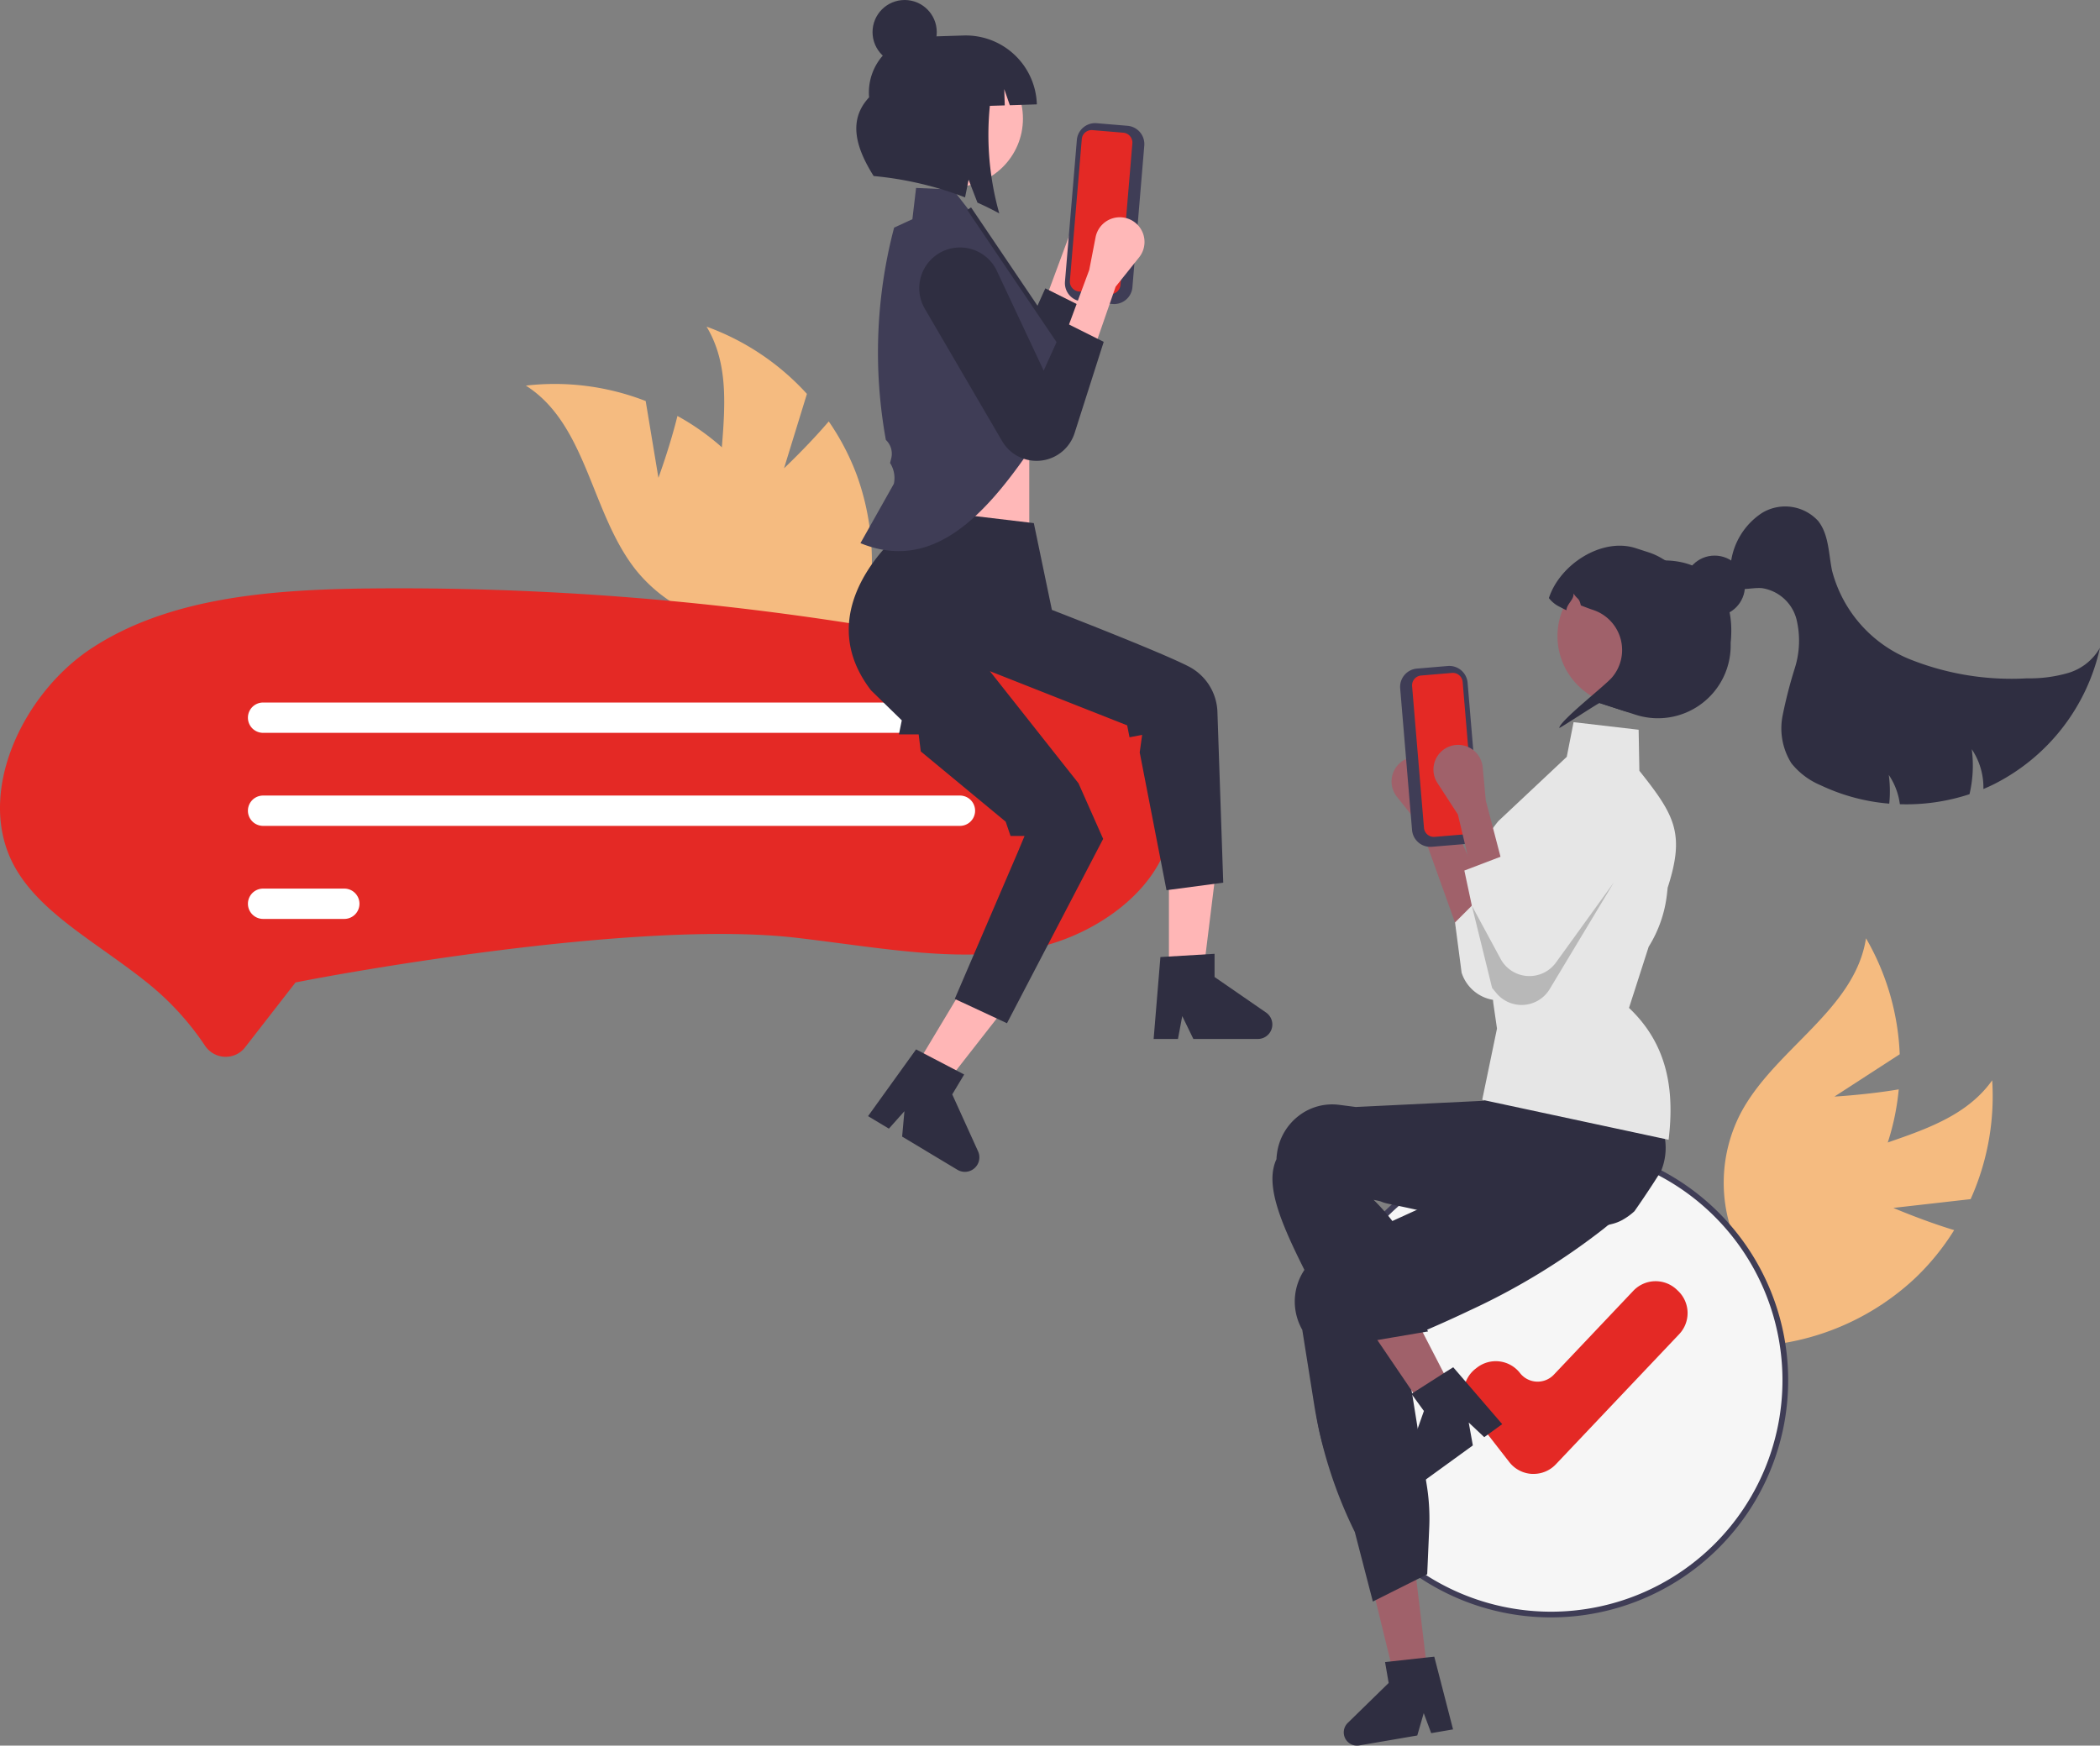 <svg xmlns="http://www.w3.org/2000/svg" width="146.743" height="122.005" viewBox="0 0 146.743 122.005">
  <rect x="0" y="0" width="146.743" height="122.005" fill="#808080" stroke="none"/>
  <g id="Grupo_13" data-name="Grupo 13" transform="translate(-1077.622 -1346.657)">
    <path id="Caminho_50" data-name="Caminho 50" d="M910.155,557.86l5.4-.613a17.548,17.548,0,0,0,1.507-8.306c-2.937,4.141-9.151,4.075-13.28,7.029a10.554,10.554,0,0,0-4.336,8.054l-1.784,3.419a17.684,17.684,0,0,0,14.042-4.7,17.069,17.069,0,0,0,2.7-3.331C912.276,558.77,910.155,557.86,910.155,557.86Z" transform="translate(299.77 873.22)" fill="#f5bb80"/>
    <path id="Caminho_51" data-name="Caminho 51" d="M908.6,510.347l4.563-2.958a17.544,17.544,0,0,0-2.356-8.107c-.782,5.016-6.373,7.728-8.751,12.214a10.553,10.553,0,0,0-.289,9.143l-.072,3.856a17.685,17.685,0,0,0,10.472-10.468,17.084,17.084,0,0,0,.927-4.184C910.908,510.214,908.6,510.347,908.6,510.347Z" transform="translate(297.207 912.953)" fill="#f5bb80"/>
    <circle id="Elipse_6" data-name="Elipse 6" cx="16.373" cy="16.373" r="16.373" transform="translate(1169.629 1426.754)" fill="#f6f6f6"/>
    <path id="Caminho_52" data-name="Caminho 52" d="M774.137,604.059a16.573,16.573,0,1,1,16.573-16.573A16.573,16.573,0,0,1,774.137,604.059Zm0-32.747a16.174,16.174,0,1,0,16.174,16.174A16.173,16.173,0,0,0,774.137,571.312Z" transform="translate(411.865 855.641)" fill="#3f3d56"/>
    <path id="Caminho_53" data-name="Caminho 53" d="M814.807,632.639l-.1,0a2.141,2.141,0,0,1-1.587-.825l-2.736-3.518a2.142,2.142,0,0,1,.375-3.006l.1-.077a2.142,2.142,0,0,1,3.007.376,1.562,1.562,0,0,0,2.366.115l5.556-5.865a2.145,2.145,0,0,1,3.029-.082l.091.087a2.142,2.142,0,0,1,.082,3.029l-8.622,9.1A2.139,2.139,0,0,1,814.807,632.639Z" transform="translate(369.969 817.032)" fill="#e42925"/>
    <path id="Caminho_54" data-name="Caminho 54" d="M612.3,604.307l-2.271.253-2.151-8.81,3.351-.373Z" transform="translate(565.132 859.744)" fill="#a0616a"/>
    <path id="Caminho_55" data-name="Caminho 55" d="M775.2,543.435c-.071-.07-.147-.139-.223-.2a20.733,20.733,0,0,0-1.834-1.358c-.719-.479-1.529-.969-2.445-1.474q-.665-.367-1.405-.75-.371-.192-.763-.386l-.034-.018-.076-.038-5.511,4.549-.391.308,1.015,1.252s-.088,1-.086,1l-1.008,2.515-.011.005-3.59,1.639-3.7,1.689-1.987.908a3.818,3.818,0,0,0-2,2.165,3.969,3.969,0,0,0,.131,3.065c.044.1.094.195.147.288l.826,5.192a31.245,31.245,0,0,0,2.845,8.938l1.261,4.86.192-.1,2.852-1.429.754-.377.142-3.265c.016-.372.018-.746.005-1.12a14.394,14.394,0,0,0-.175-1.824L758.5,559.279q.435-.177.859-.357,1.963-.822,3.717-1.661a47.519,47.519,0,0,0,9.433-5.749q1.067-.86,2-1.76.344-.329.669-.664c.052-.052.1-.1.151-.155a3.863,3.863,0,0,0,.959-3.573A3.941,3.941,0,0,0,775.2,543.435Z" transform="translate(417.193 881.009)" fill="#2f2e41"/>
    <path id="Caminho_56" data-name="Caminho 56" d="M773.769,750.518l-2.458.272-.386.042.251,1.46-2.857,2.791a.925.925,0,0,0,.8,1.575l4.057-.695.451-1.564.521,1.4,1.528-.262-1.312-5.082Z" transform="translate(403.482 711.991)" fill="#2f2e41"/>
    <path id="Caminho_57" data-name="Caminho 57" d="M789.49,448.253l2.1-2.232-2.969-6.5-.442-2.282a1.725,1.725,0,0,0-2.817-.982h0a1.725,1.725,0,0,0-.224,2.388l1.639,2.049Z" transform="translate(390.102 963.709)" fill="#a0616a"/>
    <path id="Caminho_58" data-name="Caminho 58" d="M809.33,453.463l-2.4,2.4.459,3.507a2.79,2.79,0,0,0,2.011,1.865h0a2.789,2.789,0,0,0,3.038-1.278l5.4-9.248a2.847,2.847,0,0,0-.918-3.87h0a2.847,2.847,0,0,0-4.078,1.149L809.545,455Z" transform="translate(372.366 955.267)" fill="#e6e6e6"/>
    <path id="Caminho_59" data-name="Caminho 59" d="M779.478,629.037c-.124.126-.248.251-.374.376-.25.25-.5.5-.758.742-.128.122-.257.245-.386.366v0l-.008,0,0,0-.213.11-.531-.782-.245-.36-.346-.51-.634-.933-3.339-4.915,2.995-1.546.236.459h0l.117.227,2.19,4.243.447.868.014.026.269.518.232.449.258.5Z" transform="translate(399.801 815.091)" fill="#a0616a"/>
    <path id="Caminho_60" data-name="Caminho 60" d="M792.052,649.564l-2.084,1.331-.327.208.871,1.2-1.328,3.766a.925.925,0,0,0,1.416,1.057l3.331-2.417-.287-1.6,1.085,1.023,1.255-.91-3.424-3.977Z" transform="translate(386.609 792.971)" fill="#2f2e41"/>
    <path id="Caminho_61" data-name="Caminho 61" d="M420.007,242.565l1.6-5.2a17.545,17.545,0,0,0-7.013-4.7c2.624,4.346.081,10.016,1.141,14.982a10.553,10.553,0,0,0,5.653,7.192l2.422,3a17.684,17.684,0,0,0,1.3-14.75,17.078,17.078,0,0,0-1.978-3.8C421.688,240.983,420.007,242.565,420.007,242.565Z" transform="translate(712.401 1136.822)" fill="#f5bb80"/>
    <path id="Caminho_62" data-name="Caminho 62" d="M360.711,259.252l-.89-5.365a17.546,17.546,0,0,0-8.373-1.078c4.287,2.72,4.54,8.929,7.7,12.9a10.553,10.553,0,0,0,8.267,3.916l3.506,1.606a17.684,17.684,0,0,0-5.415-13.781,17.084,17.084,0,0,0-3.466-2.52C361.51,257.087,360.711,259.252,360.711,259.252Z" transform="translate(762.92 1120.799)" fill="#f5bb80"/>
    <path id="Caminho_63" data-name="Caminho 63" d="M536.521,187.265l1.639-2.049a1.725,1.725,0,0,0-.224-2.388h0a1.725,1.725,0,0,0-2.817.982l-.442,2.282L533,190.616l2.011,1.005Z" transform="translate(617.659 1177.031)" fill="#ffb8b8"/>
    <path id="Caminho_64" data-name="Caminho 64" d="M490.651,201.572l-3.293-7.017a2.847,2.847,0,0,0-4.078-1.149h0a2.847,2.847,0,0,0-.918,3.87l5.4,9.248a2.789,2.789,0,0,0,3.038,1.278h0a2.789,2.789,0,0,0,2.011-1.865l2.035-6.376-2.681-1.341Z" transform="translate(658.502 1168.59)" fill="#2f2e41"/>
    <path id="Caminho_65" data-name="Caminho 65" d="M543.205,174.139l-2.157-.181a1.283,1.283,0,0,1-1.17-1.385l.83-9.9a1.283,1.283,0,0,1,1.385-1.17l2.157.181a1.283,1.283,0,0,1,1.17,1.385l-.83,9.9A1.283,1.283,0,0,1,543.205,174.139Z" transform="translate(612.162 1193.765)" fill="#3f3d56"/>
    <path id="Caminho_66" data-name="Caminho 66" d="M543.182,163.931a.691.691,0,0,0-.746.631l-.83,9.9a.692.692,0,0,0,.631.746l2.157.181a.692.692,0,0,0,.746-.631l.83-9.9a.692.692,0,0,0-.631-.746Z" transform="translate(610.778 1191.82)" fill="#e42925"/>
    <rect id="Retângulo_7" data-name="Retângulo 7" width="8.976" height="8.976" transform="translate(1140.569 1376.813)" fill="#ffb8b8"/>
    <circle id="Elipse_7" data-name="Elipse 7" cx="0.481" cy="0.481" r="0.481" transform="translate(1150.81 1375.084)" fill="#2f2e41"/>
    <path id="Caminho_67" data-name="Caminho 67" d="M408.611,303.569h2.394l1.139-9.234h-3.533Z" transform="translate(750.692 1111.159)" fill="#ffb6b6"/>
    <path id="Caminho_68" data-name="Caminho 68" d="M571.352,452.161l3.784-.226v1.621l3.6,2.485a1.013,1.013,0,0,1-.576,1.846h-4.505l-.777-1.6-.3,1.6h-1.7Z" transform="translate(587.357 961.386)" fill="#2f2e41"/>
    <path id="Caminho_69" data-name="Caminho 69" d="M319.732,341.816l2.053,1.232,5.729-7.331-3.029-1.818Z" transform="translate(821.804 1079.505)" fill="#ffb6b6"/>
    <path id="Caminho_70" data-name="Caminho 70" d="M474.411,485.355l3.361,1.754-.834,1.39,1.806,3.982a1.013,1.013,0,0,1-1.444,1.287l-3.863-2.319.16-1.775-1.085,1.219-1.457-.874Z" transform="translate(667.224 934.647)" fill="#2f2e41"/>
    <path id="Caminho_71" data-name="Caminho 71" d="M183.395,356.875h-.071a1.729,1.729,0,0,1-1.39-.791,19.533,19.533,0,0,0-4.112-4.454c-.965-.771-1.973-1.488-2.948-2.182-2.516-1.789-4.885-3.473-6.2-5.8-2.867-5.076.509-12.145,5.333-15.316,5.41-3.556,12.527-4.114,19.412-4.187q1.073-.011,2.148-.011h0a204.779,204.779,0,0,1,36.982,3.382c4.057.748,8.3,1.665,11.715,3.89,3.392,2.212,5.454,5.7,5.253,8.874-.294,4.641-5.213,8.109-9.693,9.015-4.27.863-8.706.28-13.4-.338-1.037-.136-2.109-.277-3.169-.4-11.52-1.332-33.162,2.773-34.077,2.948l-.908.174-3.525,4.536A1.692,1.692,0,0,1,183.395,356.875Z" transform="translate(910.003 1063.642)" fill="#e42925"/>
    <path id="Caminho_72" data-name="Caminho 72" d="M304.041,366.192H255.348a1.059,1.059,0,1,1,0-2.119h48.692a1.059,1.059,0,0,1,0,2.119Z" transform="translate(840.658 1031.685)" fill="#fff"/>
    <path id="Caminho_73" data-name="Caminho 73" d="M304.036,398.723H255.344a1.059,1.059,0,1,1,0-2.119h48.694a1.059,1.059,0,1,1,0,2.119Z" transform="translate(840.662 1005.656)" fill="#fff"/>
    <path id="Caminho_74" data-name="Caminho 74" d="M261.023,431.253h-5.674a1.059,1.059,0,1,1,0-2.119h5.674a1.059,1.059,0,0,1,0,2.119Z" transform="translate(840.658 979.629)" fill="#fff"/>
    <path id="Caminho_75" data-name="Caminho 75" d="M477.265,296.766l-9.6-1.145.276,1.82s-6.5,5.236-2.05,11.014l2.148,2.095-.2.984h1.379l.148,1.188,5.933,4.911.341,1h.977l-.477,1.142-4.4,10.245,3.649,1.7,6.721-12.885-1.722-3.883-6.193-7.839,9.593,3.789.164.832.882-.167-.17,1.224,1.872,9.631,3.965-.526-.408-11.984a3.716,3.716,0,0,0-2.025-3.137c-2.032-1.044-9.54-3.945-9.54-3.945Z" transform="translate(672.598 1086.453)" fill="#2f2e41"/>
    <path id="Caminho_76" data-name="Caminho 76" d="M476.668,186.591l-1.807-2.322-2.577-.112-.257,2.184-1.277.589a34.248,34.248,0,0,0-.577,14.838h0a1.321,1.321,0,0,1,.376,1.283l-.083.33.008.012a1.933,1.933,0,0,1,.257,1.443h0l-2.334,4.148c4.958,2.021,8.592-1.748,11.959-6.686l2.084-7.213Z" transform="translate(669.351 1175.636)" fill="#3f3d56"/>
    <path id="Caminho_77" data-name="Caminho 77" d="M344.36,86.942l.487-4.866-6.46-9.562-.266.179,6.395,9.467-.475,4.751Z" transform="translate(807.091 1288.639)" fill="#2f2e41"/>
    <circle id="Elipse_8" data-name="Elipse 8" cx="4.765" cy="4.765" r="4.765" transform="translate(1139.573 1350.184)" fill="#ffb8b8"/>
    <path id="Caminho_78" data-name="Caminho 78" d="M474.445,130.843l-.6.019-.2.006-2.276.072a3.9,3.9,0,0,0-3.522,4.225c-1.473,1.576-.956,3.477.317,5.5a23.92,23.92,0,0,1,6.388,1.493l.248-1.235.618,1.6q.767.342,1.524.753a20.28,20.28,0,0,1-.658-7.516l1.042-.033-.036-1.14.39,1.129,1.889-.06h0A4.969,4.969,0,0,0,474.445,130.843Z" transform="translate(670.506 1218.295)" fill="#2f2e41"/>
    <circle id="Elipse_9" data-name="Elipse 9" cx="2.244" cy="2.244" r="2.244" transform="translate(1138.593 1346.657)" fill="#2f2e41"/>
    <path id="Caminho_79" data-name="Caminho 79" d="M543.521,199.265l1.639-2.049a1.725,1.725,0,0,0-.224-2.388h0a1.725,1.725,0,0,0-2.817.982l-.442,2.282L540,202.616l2.011,1.006Z" transform="translate(612.059 1167.43)" fill="#ffb8b8"/>
    <path id="Caminho_80" data-name="Caminho 80" d="M497.651,213.572l-3.293-7.017a2.847,2.847,0,0,0-4.078-1.149h0a2.847,2.847,0,0,0-.918,3.87l5.4,9.248a2.789,2.789,0,0,0,3.038,1.278h0a2.789,2.789,0,0,0,2.011-1.865l2.035-6.376-2.681-1.341Z" transform="translate(652.901 1158.989)" fill="#2f2e41"/>
    <path id="Caminho_81" data-name="Caminho 81" d="M770.22,540.9c-.207.333-.419.665-.633.993q-.6.918-1.222,1.808s0,0,0,0a4.283,4.283,0,0,1-.8.586c-.012.009-.026.015-.038.023a2.957,2.957,0,0,1-.675.271l-.256.064c-.306.073-.609.135-.91.189q-.8.143-1.593.206c-.042,0-.085.008-.127.011a24.637,24.637,0,0,1-6.477-.516c-1.087-.206-2.2-.453-3.346-.709-.375-.085-.752-.168-1.134-.251l-.089-.02c-.545-.12-1.1-.238-1.667-.354-.714-.147-.348-.155-1.114-.29a13.677,13.677,0,0,1,2.061,2.573,4.189,4.189,0,0,1,.039,3.29l1.7,3.332-5.9,1c-3.252-6.373-5.852-10.569-4.69-13.041,0-.115.014-.232.029-.347a3.966,3.966,0,0,1,1.51-2.671,3.82,3.82,0,0,1,2.845-.778l1.158.15,8.983-.436.353-1.438.065-.024,2.07-.759,7.158-2.624.018-.006.471-.173.056.091c.017.027.033.054.049.082a14.031,14.031,0,0,1,1.131,2.625,41.224,41.224,0,0,1,1.189,4.538q.02.1.036.182l0,.017c0,.026.007.042.009.047A4.233,4.233,0,0,1,770.22,540.9Z" transform="translate(423.471 887.608)" fill="#2f2e41"/>
    <line id="Linha_1" data-name="Linha 1" x1="0.142" transform="translate(1174.719 1446.248)" fill="#2f2e41"/>
    <path id="Caminho_82" data-name="Caminho 82" d="M824.8,427.121l-.052-2.869-4.546-.529-.477,2.423-4.778,4.49c-3.4,4.153-.929,7.017-.781,7.443l.42,5.237.264,1.82-1.032,4.979,13.024,2.794c.417-3.443-.047-6.641-2.766-9.216l1.374-4.275h0a8.781,8.781,0,0,0,1.278-3.682l.049-.447C828,431.5,827.276,430.231,824.8,427.121Z" transform="translate(367.378 973.408)" fill="#e6e6e6"/>
    <path id="Caminho_83" data-name="Caminho 83" d="M857.236,371.938c0,.074,0,.148,0,.221a5.082,5.082,0,0,1-6.659,4.824l-.934-.3-.024-.008-1.54-.5a1.044,1.044,0,0,1,0-.2c-2.3-.981.878-4.2,1.667-6.625.123-.377-4.094-.1-3.894-.418-.044-.023-.088-.045-.129-.068a6.24,6.24,0,0,1,6.892-2.686c.033.008.068.018.1.027,2.992.074,4.563,2.159,4.563,4.866A7.449,7.449,0,0,1,857.236,371.938Z" transform="translate(341.322 1019.623)" fill="#2f2e41"/>
    <path id="Caminho_84" data-name="Caminho 84" d="M852.244,375.621a4.878,4.878,0,0,1-6.148,3.123q-.209-.068-.409-.154a4.876,4.876,0,0,1-2.715-5.993,4.821,4.821,0,0,1,.487-1.051,4.876,4.876,0,0,1,8.784,4.074Z" transform="translate(343.723 1017.006)" fill="#a0616a"/>
    <path id="Caminho_85" data-name="Caminho 85" d="M844.9,373.528l-.024-.008-1.539-.5c0-.066-2.831,1.805-2.823,1.739.044-.506,3.228-2.972,3.7-3.546a2.95,2.95,0,0,0-1.3-4.686.235.235,0,0,1-.04-.014c-.3-.1-.584-.21-.852-.316-.132-.55-.2-.368-.518-.834.058.424-.48.744-.488,1.171-.11-.05-.214-.1-.314-.154l-.128-.068a2.122,2.122,0,0,1-.786-.628c.77-2.365,3.714-4.258,6.079-3.484l.894.29a4.485,4.485,0,0,1,2.6,2.217,5.049,5.049,0,0,1,1.515,1.9A4.974,4.974,0,0,1,844.9,373.528Z" transform="translate(346.067 1022.773)" fill="#2f2e41"/>
    <circle id="Elipse_10" data-name="Elipse 10" cx="2.12" cy="2.12" r="2.12" transform="translate(1195.316 1385.489)" fill="#2f2e41"/>
    <path id="Caminho_86" data-name="Caminho 86" d="M927.1,358.231a14.057,14.057,0,0,1-7.42,9.541c-.238.118-.48.228-.724.33a4.8,4.8,0,0,0-.814-2.781,8.728,8.728,0,0,1-.158,3.144,14.089,14.089,0,0,1-4.866.7,4.729,4.729,0,0,0-.774-2.047,8.531,8.531,0,0,1,.032,2.007,13.775,13.775,0,0,1-4.784-1.281,5.163,5.163,0,0,1-2.053-1.541,4.585,4.585,0,0,1-.618-3.314,31.979,31.979,0,0,1,.86-3.346,6.366,6.366,0,0,0,.112-3.41,2.95,2.95,0,0,0-2.421-2.171c-.524-.04-1.05.1-1.573.056s-1.092-.4-1.1-.926l.5-.816a4.906,4.906,0,0,1,2.187-3.568,3.122,3.122,0,0,1,3.926.564c.75.956.722,2.283.968,3.472A9.171,9.171,0,0,0,913.729,359a19.136,19.136,0,0,0,8.282,1.367,9.632,9.632,0,0,0,2.871-.376A3.785,3.785,0,0,0,927.1,358.231Z" transform="translate(297.262 1033.7)" fill="#2f2e41"/>
    <path id="Caminho_87" data-name="Caminho 87" d="M788.559,415.535l-.83-9.9a1.283,1.283,0,0,1,1.17-1.385l2.157-.181a1.283,1.283,0,0,1,1.385,1.17l.83,9.9a1.283,1.283,0,0,1-1.17,1.385l-2.158.181A1.283,1.283,0,0,1,788.559,415.535Z" transform="translate(387.734 989.136)" fill="#3f3d56"/>
    <path id="Caminho_88" data-name="Caminho 88" d="M792.542,406.679a.692.692,0,0,0-.631.746l.83,9.9a.692.692,0,0,0,.746.631l2.157-.181a.692.692,0,0,0,.631-.746l-.83-9.9a.692.692,0,0,0-.746-.631Z" transform="translate(384.385 987.191)" fill="#e42925"/>
    <path id="Caminho_89" data-name="Caminho 89" d="M802.16,441.007l2.1-.8-1.22-4.668-.214-2.314a1.725,1.725,0,0,0-2.706-1.256h0a1.725,1.725,0,0,0-.459,2.354l1.429,2.2Z" transform="translate(378.405 967.06)" fill="#a0616a"/>
    <path id="Caminho_90" data-name="Caminho 90" d="M812.986,452.171l-2.8,1.069,1.394,6.546a2.789,2.789,0,0,0,1.817,2.055h0a2.789,2.789,0,0,0,3.149-.971l6.284-8.669a2.847,2.847,0,0,0-.531-3.942h0a2.847,2.847,0,0,0-4.172.74l-3.971,6.657Z" transform="translate(369.762 954.261)" fill="#e6e6e6"/>
    <path id="Caminho_91" data-name="Caminho 91" d="M812.8,481.369l1.416,5.749.294.357a2.289,2.289,0,0,0,3.729-.273l4.486-7.46-4.045,5.6a2.288,2.288,0,0,1-3.868-.251Z" transform="translate(367.67 928.586)" opacity="0.2"/>
  </g>
</svg>
